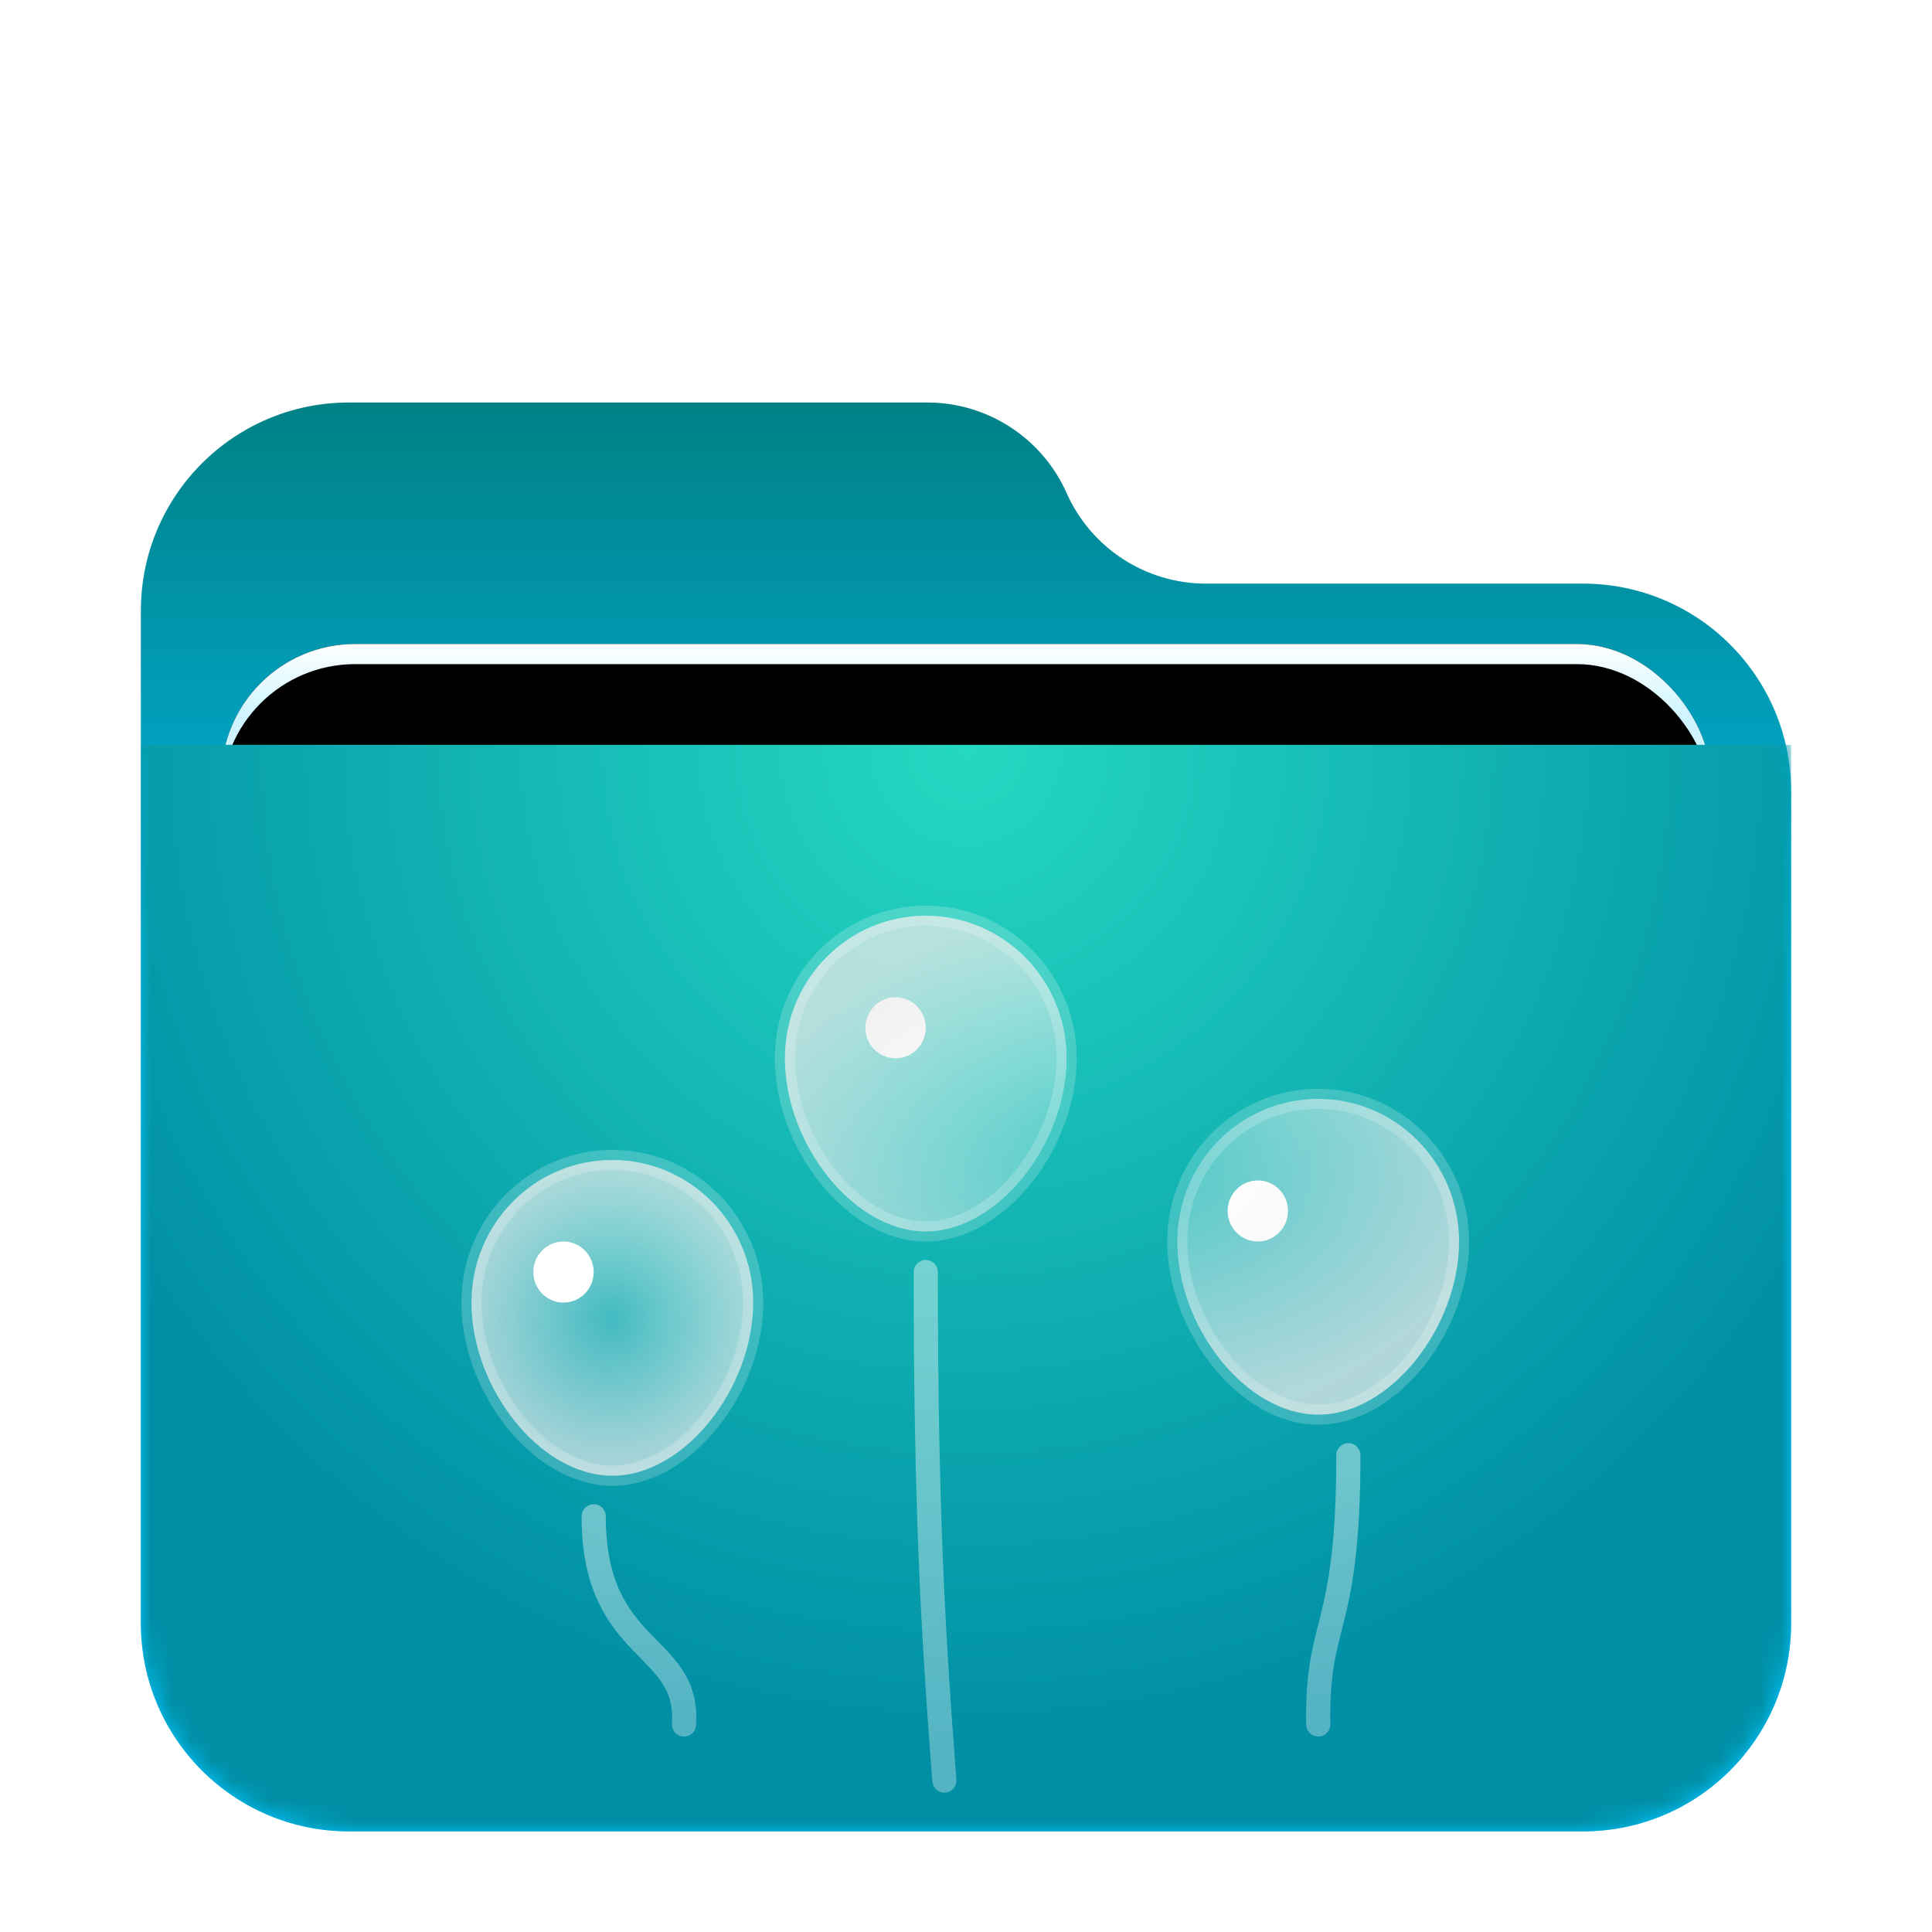 <svg xmlns="http://www.w3.org/2000/svg" xmlns:xlink="http://www.w3.org/1999/xlink" width="96" height="96" viewBox="0 0 96 96">
  <defs>
    <filter id="folder-stack-96px-a" width="129.3%" height="133.8%" x="-14.6%" y="-16.9%" filterUnits="objectBoundingBox">
      <feOffset dy="2" in="SourceAlpha" result="shadowOffsetOuter1"/>
      <feGaussianBlur in="shadowOffsetOuter1" result="shadowBlurOuter1" stdDeviation="2"/>
      <feComposite in="shadowBlurOuter1" in2="SourceAlpha" operator="out" result="shadowBlurOuter1"/>
      <feColorMatrix in="shadowBlurOuter1" result="shadowMatrixOuter1" values="0 0 0 0 0   0 0 0 0 0   0 0 0 0 0  0 0 0 0.2 0"/>
      <feMerge>
        <feMergeNode in="shadowMatrixOuter1"/>
        <feMergeNode in="SourceGraphic"/>
      </feMerge>
    </filter>
    <linearGradient id="folder-stack-96px-c" x1="50%" x2="50%" y1="0%" y2="50%">
      <stop offset="0%" stop-color="#008084"/>
      <stop offset="100%" stop-color="#02C3FF"/>
    </linearGradient>
    <path id="folder-stack-96px-b" d="M46,4.5 L46,4.5 C47.216,7.236 49.93,9 52.924,9 L71.658,9 C77.37,9 82,13.63 82,19.342 L82,60.658 C82,66.37 77.37,71 71.658,71 L10.342,71 C4.63,71 -4.37094128e-14,66.37 -4.4408921e-14,60.658 L-4.26325641e-14,10.342 C-4.33320723e-14,4.63 4.63,-2.38197334e-14 10.342,-2.48689958e-14 L39.076,-2.7533531e-14 C42.07,-2.80836213e-14 44.784,1.764 46,4.5 Z"/>
    <linearGradient id="folder-stack-96px-g" x1="50%" x2="50%" y1="0%" y2="11.796%">
      <stop offset="0%" stop-color="#FFF"/>
      <stop offset="100%" stop-color="#CEF5FF"/>
    </linearGradient>
    <rect id="folder-stack-96px-f" width="74" height="31" x="4" y="12" rx="6.649"/>
    <filter id="folder-stack-96px-e" width="108.1%" height="119.4%" x="-4.1%" y="-9.7%" filterUnits="objectBoundingBox">
      <feOffset in="SourceAlpha" result="shadowOffsetOuter1"/>
      <feGaussianBlur in="shadowOffsetOuter1" result="shadowBlurOuter1" stdDeviation="1"/>
      <feColorMatrix in="shadowBlurOuter1" values="0 0 0 0 0   0 0 0 0 0   0 0 0 0 0  0 0 0 0.2 0"/>
    </filter>
    <filter id="folder-stack-96px-h" width="106.8%" height="116.1%" x="-3.4%" y="-8.1%" filterUnits="objectBoundingBox">
      <feOffset dy="1" in="SourceAlpha" result="shadowOffsetInner1"/>
      <feComposite in="shadowOffsetInner1" in2="SourceAlpha" k2="-1" k3="1" operator="arithmetic" result="shadowInnerInner1"/>
      <feColorMatrix in="shadowInnerInner1" values="0 0 0 0 1   0 0 0 0 1   0 0 0 0 1  0 0 0 0.5 0"/>
    </filter>
    <radialGradient id="folder-stack-96px-i" cx="50%" cy="0%" r="92.487%" fx="50%" fy="0%" gradientTransform="matrix(0 1 -.658 0 .5 -.5)">
      <stop offset="0%" stop-color="#25D8C1"/>
      <stop offset="100%" stop-color="#008FA5"/>
    </radialGradient>
    <radialGradient id="folder-stack-96px-j" cx="50%" cy="50%" r="55.632%" fx="50%" fy="50%" gradientTransform="matrix(0 .899 -1 0 1 .05)">
      <stop offset="0%" stop-color="#FFF" stop-opacity=".217"/>
      <stop offset="100%" stop-color="#E9E9E9" stop-opacity=".745"/>
    </radialGradient>
    <linearGradient id="folder-stack-96px-k" x1="50%" x2="50%" y1="0%" y2="100%">
      <stop offset="0%" stop-color="#FFF" stop-opacity=".418"/>
      <stop offset="100%" stop-color="#FFF" stop-opacity=".329"/>
    </linearGradient>
    <linearGradient id="folder-stack-96px-l" x1="50%" x2="50%" y1="0%" y2="100%">
      <stop offset="0%" stop-color="#FFF" stop-opacity=".418"/>
      <stop offset="100%" stop-color="#FFF" stop-opacity=".329"/>
    </linearGradient>
    <linearGradient id="folder-stack-96px-m" x1="50%" x2="50%" y1="0%" y2="100%">
      <stop offset="0%" stop-color="#FFF" stop-opacity=".418"/>
      <stop offset="100%" stop-color="#FFF" stop-opacity=".329"/>
    </linearGradient>
  </defs>
  <g fill="none" fill-rule="evenodd" filter="url(#folder-stack-96px-a)" transform="translate(7 18)">
    <mask id="folder-stack-96px-d" fill="#fff">
      <use xlink:href="#folder-stack-96px-b"/>
    </mask>
    <use fill="url(#folder-stack-96px-c)" xlink:href="#folder-stack-96px-b"/>
    <g mask="url(#folder-stack-96px-d)">
      <use fill="#000" filter="url(#folder-stack-96px-e)" xlink:href="#folder-stack-96px-f"/>
      <use fill="url(#folder-stack-96px-g)" xlink:href="#folder-stack-96px-f"/>
      <use fill="#000" filter="url(#folder-stack-96px-h)" xlink:href="#folder-stack-96px-f"/>
    </g>
    <g mask="url(#folder-stack-96px-d)">
      <g transform="translate(0 17.01)">
        <path fill="url(#folder-stack-96px-i)" d="M0,0 L82,0 L82,43.647 C82,49.359 77.37,53.99 71.658,53.99 L10.342,53.99 C4.63,53.99 -1.07684864e-15,49.359 -1.77635684e-15,43.647 L0,0 Z"/>
        <g transform="translate(15 7.99)">
          <path fill="url(#folder-stack-96px-j)" stroke="#FFF" stroke-opacity=".2" d="M8.426,28.328 C12.036,28.328 15.426,23.951 15.426,19.724 C15.426,15.809 12.291,12.638 8.426,12.638 C4.562,12.638 1.426,15.809 1.426,19.724 C1.426,23.951 4.817,28.328 8.426,28.328 Z"/>
          <ellipse cx="6" cy="18.207" fill="#FFF" rx="1.5" ry="1.517"/>
          <ellipse cx="22.5" cy="6.069" fill="#FFF" rx="1.5" ry="1.517"/>
          <ellipse cx="40.5" cy="15.172" fill="#FFF" rx="1.5" ry="1.517"/>
          <path fill="url(#folder-stack-96px-j)" stroke="#FFF" stroke-opacity=".2" d="M24 16.19C27.61 16.19 31 11.813 31 7.586 31 3.671 27.865.5 24 .5 20.135.5 17 3.671 17 7.586 17 11.813 20.39 16.19 24 16.19zM43.5 25.293C47.11 25.293 50.5 20.917 50.5 16.69 50.5 12.775 47.365 9.603 43.5 9.603 39.635 9.603 36.5 12.775 36.5 16.69 36.5 20.917 39.89 25.293 43.5 25.293z"/>
          <path stroke="url(#folder-stack-96px-k)" stroke-linecap="round" stroke-width="1.2" d="M24,18.207 C24,30.128 24.377,36.363 24.926,43.475"/>
          <path stroke="url(#folder-stack-96px-l)" stroke-linecap="round" stroke-width="1.2" d="M45,27.31 C45,36.205 43.408,35.382 43.504,40.688"/>
          <path stroke="url(#folder-stack-96px-m)" stroke-linecap="round" stroke-width="1.2" d="M12,30.345 C12,37.222 7.224,36.585 7.513,40.688" transform="matrix(-1 0 0 1 19.5 0)"/>
        </g>
      </g>
    </g>
  </g>
</svg>
